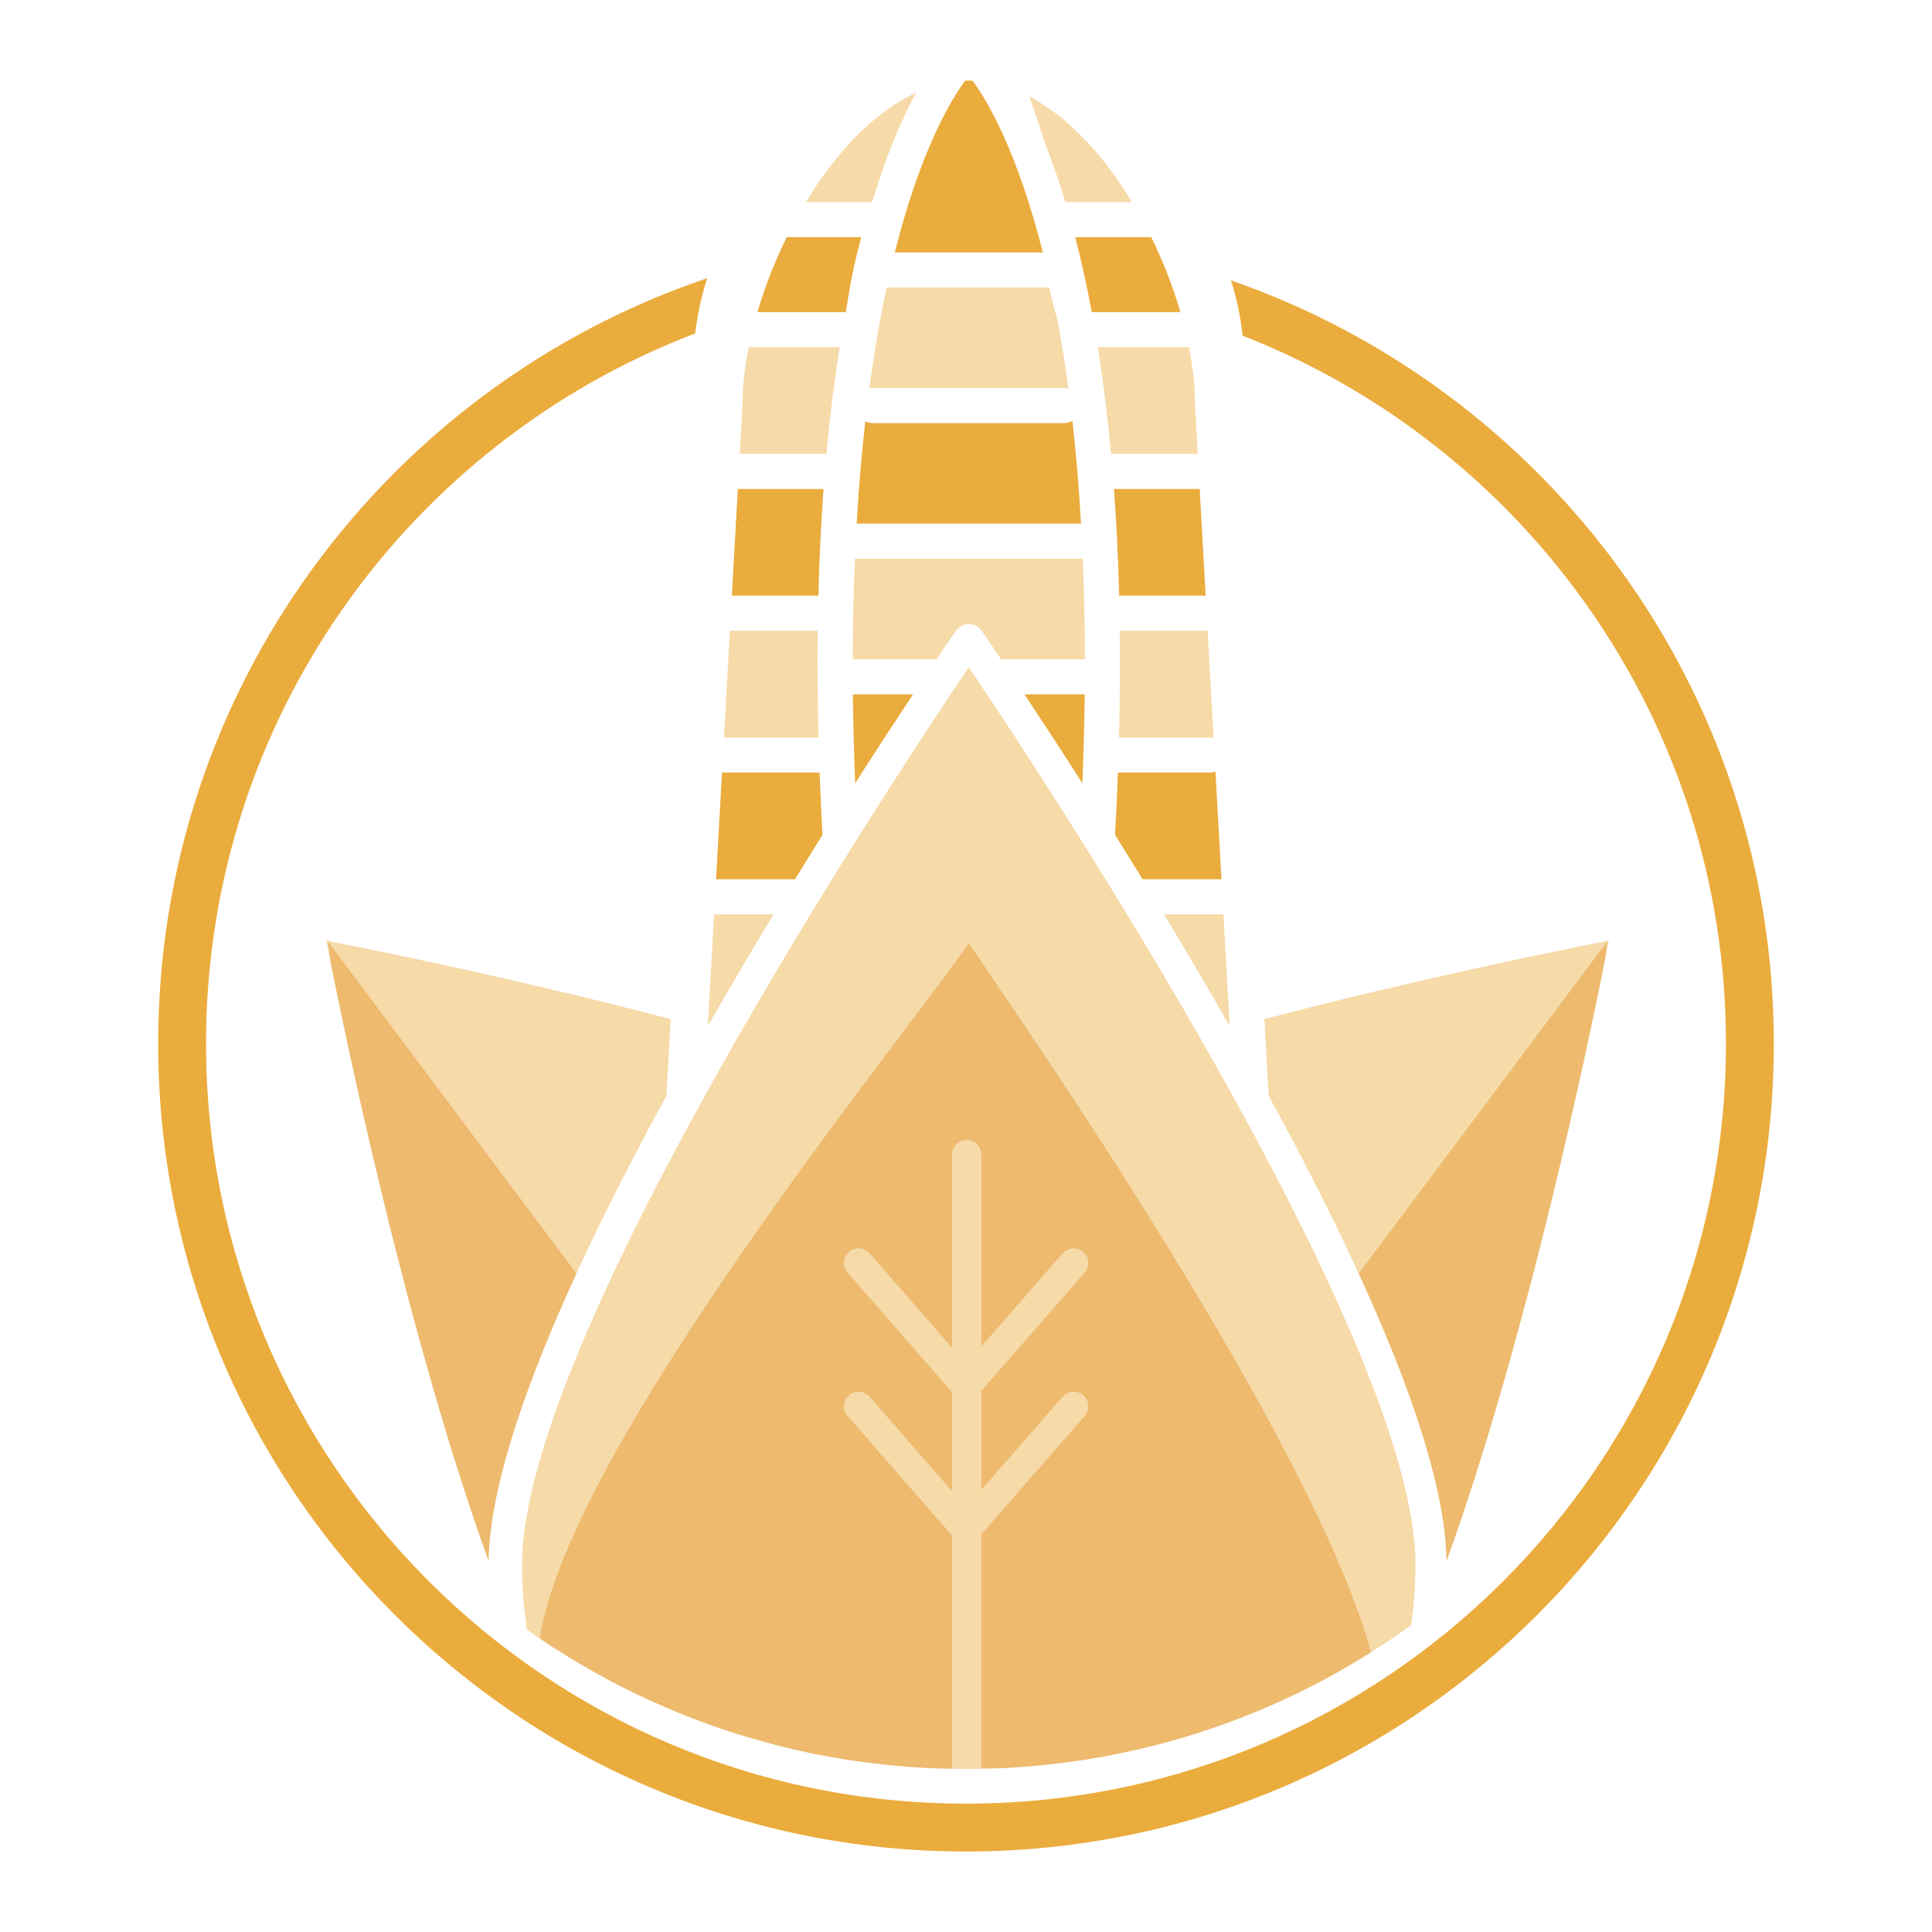 <?xml version="1.0" encoding="utf-8"?>
<!-- Designed by Vexels.com - 2020 All Rights Reserved - https://vexels.com/terms-and-conditions/  -->
<svg version="1.1" id="Capa_1" xmlns="http://www.w3.org/2000/svg" xmlns:xlink="http://www.w3.org/1999/xlink" x="0px" y="0px"
	 viewBox="0 0 1200 1200" enable-background="new 0 0 1200 1200" xml:space="preserve">
<g>
	<path fill="none" d="M203.432,584.389c-0.007-0.002-0.015-0.003-0.022-0.004c0.009,0.002,0.016,0.003,0.026,0.005L203.432,584.389z
		"/>
	<path fill="#F6DAA8" d="M898.457,969.316c0-0.061-0.002-0.118-0.002-0.178c0-0.022-0.002-0.048-0.002-0.069
		c-0.002-0.073-0.002-0.144-0.004-0.216c0-0.012,0-0.016,0-0.027c-0.002-0.08-0.004-0.168-0.005-0.25c0-0.016,0-0.026,0-0.043
		c-0.002-0.068-0.004-0.138-0.005-0.205c0-0.02,0-0.038,0-0.058c-0.002-0.076-0.004-0.152-0.005-0.228c0-0.007,0-0.011,0-0.02
		c-0.004-0.083-0.005-0.172-0.007-0.256c0-0.008,0-0.02,0-0.027c-0.002-0.077-0.004-0.15-0.007-0.225c0-0.016,0-0.029,0-0.046
		c-0.002-0.073-0.004-0.146-0.007-0.219c0-0.011,0-0.026,0-0.038c-0.004-0.086-0.005-0.168-0.007-0.256c0-0.003,0-0.011,0-0.013
		c-0.004-0.079-0.005-0.155-0.009-0.234c0-0.016,0-0.037-0.002-0.053c-0.002-0.077-0.004-0.15-0.007-0.227c0-0.008,0-0.015,0-0.024
		c-0.007-0.174-0.013-0.353-0.02-0.528c0-0.005,0-0.008,0-0.015c-0.004-0.088-0.007-0.174-0.009-0.261v-0.003
		c-0.007-0.181-0.015-0.361-0.024-0.542v-0.003c-0.726-16.866-4.239-36.156-9.967-57.21c-9.547-35.09-25.253-75.081-44.49-116.922
		l154.612-206.531c-36.014,7.063-120.517,24.387-213.143,48.612l2.658,47.634c21.589,39.518,42.068,79.683,59.423,118.12
		c0.514,1.141,1.042,2.288,1.552,3.425c2.49,5.559,4.899,11.072,7.247,16.548c0.609,1.42,1.205,2.832,1.804,4.246
		c2.217,5.233,4.381,10.433,6.452,15.573c0.186,0.461,0.384,0.929,0.568,1.387c2.186,5.449,4.253,10.817,6.262,16.143
		c0.505,1.34,1.007,2.676,1.499,4.007c1.958,5.281,3.846,10.512,5.608,15.652c0.247,0.716,0.468,1.415,0.711,2.128
		c1.577,4.657,3.062,9.243,4.469,13.769c0.347,1.119,0.706,2.245,1.042,3.354c1.495,4.927,2.884,9.773,4.157,14.524
		c0.258,0.966,0.49,1.91,0.738,2.868c1.111,4.272,2.128,8.468,3.042,12.58c0.168,0.752,0.356,1.522,0.517,2.268
		c0.974,4.536,1.802,8.95,2.521,13.273c0.164,0.985,0.311,1.956,0.461,2.93c0.654,4.245,1.216,8.414,1.601,12.429
		c0.013,0.143,0.037,0.292,0.049,0.435c0.43,4.603,0.682,9.052,0.737,13.33c-0.002-0.08-0.004-0.16-0.004-0.24
		C898.459,969.366,898.459,969.339,898.457,969.316z"/>
	<path fill="#F6DAA8" d="M907.917,942.536c-0.013,0.037-0.026,0.073-0.038,0.11C907.891,942.609,907.904,942.572,907.917,942.536z"
		/>
	<path fill="#F6DAA8" d="M903.221,956.216c-0.002,0.006-0.004,0.013-0.005,0.019C903.217,956.229,903.219,956.222,903.221,956.216z"
		/>
	<path fill="#F6DAA8" d="M999.272,584.236c-0.232,0.046-0.519,0.103-0.757,0.149l-1.777,12.636
		C997.693,592.257,998.543,587.963,999.272,584.236z"/>
	<path fill="#F6DAA8" d="M908.337,941.289c1.373-4.078,2.734-8.183,4.087-12.31c0.234-0.714,0.462-1.437,0.696-2.151
		c1.199-3.678,2.391-7.368,3.573-11.077c0.466-1.46,0.925-2.932,1.389-4.398c0.936-2.967,1.872-5.937,2.797-8.919
		c0.528-1.704,1.053-3.412,1.577-5.121c0.854-2.777,1.704-5.558,2.546-8.346c0.534-1.766,1.067-3.532,1.598-5.303
		c0.839-2.799,1.671-5.602,2.5-8.409c0.506-1.717,1.013-3.434,1.517-5.153c0.863-2.953,1.718-5.908,2.57-8.864
		c0.45-1.559,0.903-3.115,1.347-4.673c1.049-3.667,2.086-7.332,3.115-10.998c0.232-0.822,0.466-1.642,0.696-2.464
		c1.272-4.545,2.528-9.085,3.769-13.619c0.271-0.986,0.534-1.966,0.802-2.951c0.96-3.52,1.914-7.035,2.855-10.542
		c0.402-1.496,0.797-2.986,1.195-4.478c0.799-2.997,1.592-5.987,2.378-8.968c0.428-1.63,0.854-3.252,1.278-4.877
		c0.749-2.868,1.493-5.725,2.228-8.574c0.411-1.59,0.821-3.177,1.226-4.762c0.777-3.021,1.541-6.028,2.301-9.028
		c0.344-1.354,0.687-2.711,1.027-4.06c0.828-3.285,1.643-6.547,2.453-9.798c0.269-1.083,0.543-2.174,0.812-3.255
		c2.142-8.649,4.215-17.165,6.215-25.517c0.241-1.009,0.475-2,0.717-3.005c0.757-3.177,1.51-6.334,2.245-9.458
		c0.278-1.175,0.548-2.333,0.823-3.5c0.678-2.887,1.349-5.753,2.007-8.59c0.3-1.292,0.598-2.574,0.894-3.856
		c0.627-2.717,1.247-5.408,1.855-8.074c0.283-1.233,0.565-2.462,0.843-3.682c0.638-2.803,1.263-5.564,1.881-8.304
		c0.221-0.983,0.446-1.978,0.665-2.952c0.744-3.312,1.471-6.569,2.182-9.781c0.08-0.362,0.164-0.734,0.245-1.093
		c1.623-7.325,3.159-14.365,4.613-21.102c0.154-0.715,0.3-1.403,0.453-2.11c0.563-2.618,1.115-5.194,1.651-7.713
		c0.17-0.792,0.333-1.563,0.499-2.345c0.497-2.347,0.985-4.65,1.459-6.904c0.179-0.855,0.356-1.699,0.534-2.541
		c0.441-2.106,0.87-4.158,1.289-6.174c0.179-0.858,0.356-1.718,0.532-2.559c0.417-2.013,0.819-3.959,1.21-5.875
		c0.143-0.694,0.291-1.407,0.431-2.088c1.024-5.006,1.97-9.677,2.822-13.929v-0.005
		C983.933,660.926,951.288,813.728,908.337,941.289z"/>
	<path fill="#EDBA6E" d="M998.49,584.39l-0.002,0.001L843.876,790.922c19.236,41.841,34.943,81.832,44.49,116.922
		c5.728,21.054,9.242,40.343,9.967,57.21v0.003c0.009,0.181,0.016,0.361,0.024,0.542v0.003c0.002,0.088,0.005,0.174,0.009,0.261
		c0,0.006,0,0.009,0,0.015c0.007,0.175,0.013,0.355,0.02,0.528c0,0.009,0,0.016,0,0.024c0.004,0.077,0.005,0.15,0.007,0.227
		c0.002,0.016,0.002,0.037,0.002,0.053c0.004,0.079,0.005,0.155,0.009,0.234c0,0.002,0,0.01,0,0.013
		c0.002,0.088,0.004,0.17,0.007,0.256c0,0.012,0,0.027,0,0.038c0.004,0.073,0.005,0.146,0.007,0.219c0,0.016,0,0.029,0,0.046
		c0.004,0.075,0.005,0.148,0.007,0.225c0,0.007,0,0.019,0,0.027c0.002,0.084,0.004,0.173,0.007,0.256c0,0.009,0,0.013,0,0.02
		c0.002,0.076,0.004,0.152,0.005,0.228c0,0.019,0,0.037,0,0.058c0.002,0.067,0.004,0.137,0.005,0.205c0,0.016,0,0.026,0,0.043
		c0.002,0.081,0.004,0.169,0.005,0.25c0,0.011,0,0.016,0,0.027c0.002,0.071,0.002,0.143,0.004,0.216
		c0,0.022,0.002,0.047,0.002,0.069c0,0.06,0.002,0.117,0.002,0.178c0.002,0.023,0.002,0.049,0.002,0.071
		c0,0.08,0.002,0.16,0.004,0.24c0.046-0.13,0.095-0.265,0.143-0.395c0.022-0.064,0.048-0.134,0.071-0.199
		c0.024-0.069,0.049-0.138,0.075-0.207c0.02-0.057,0.044-0.124,0.066-0.182c0.024-0.069,0.053-0.149,0.077-0.218
		c0.027-0.073,0.047-0.129,0.073-0.202c0.026-0.069,0.049-0.136,0.075-0.206c0.024-0.065,0.04-0.115,0.064-0.18
		c0.026-0.069,0.053-0.149,0.079-0.218c0.024-0.065,0.046-0.127,0.069-0.192c0.024-0.069,0.055-0.155,0.08-0.225
		c0.02-0.057,0.042-0.115,0.062-0.172c0.024-0.069,0.051-0.144,0.075-0.214c0.024-0.064,0.055-0.15,0.077-0.215
		c0.026-0.069,0.047-0.129,0.073-0.198c0.02-0.058,0.044-0.126,0.064-0.183c0.026-0.069,0.049-0.14,0.075-0.209
		c0.026-0.073,0.053-0.148,0.08-0.221c0.018-0.052,0.038-0.112,0.059-0.164c0.027-0.082,0.055-0.155,0.084-0.236
		c0.018-0.053,0.037-0.108,0.057-0.159c0.027-0.082,0.06-0.169,0.09-0.25c0.018-0.052,0.037-0.105,0.055-0.157
		c0.029-0.081,0.055-0.151,0.084-0.232c0.02-0.061,0.04-0.117,0.062-0.177c0.029-0.082,0.055-0.155,0.084-0.237
		c0.013-0.035,0.018-0.052,0.031-0.087c0.113-0.318,0.221-0.623,0.334-0.941c0.018-0.052,0.044-0.123,0.062-0.175
		c0.02-0.057,0.037-0.102,0.057-0.159c0.027-0.079,0.055-0.156,0.082-0.235c0.027-0.073,0.053-0.147,0.079-0.221
		c0.022-0.061,0.044-0.12,0.064-0.182c0.029-0.081,0.062-0.171,0.091-0.252c0.018-0.053,0.029-0.084,0.047-0.137
		c0.031-0.09,0.057-0.162,0.09-0.251c0.02-0.061,0.038-0.109,0.06-0.17c0.026-0.074,0.057-0.164,0.082-0.237
		c0.016-0.044,0.037-0.103,0.053-0.146c0.033-0.099,0.064-0.184,0.099-0.281c0.013-0.035,0.026-0.073,0.038-0.108
		c0.037-0.107,0.069-0.199,0.108-0.305c0.009-0.027,0.018-0.054,0.027-0.08c0.035-0.098,0.073-0.208,0.108-0.307
		c0.018-0.052,0.031-0.089,0.049-0.141c0.029-0.082,0.053-0.152,0.082-0.233c0.022-0.061,0.044-0.124,0.066-0.186
		c0.029-0.082,0.055-0.154,0.082-0.236c0.016-0.044,0.031-0.085,0.046-0.129c0.254-0.722,0.506-1.443,0.759-2.167
		c0.016-0.044,0.029-0.08,0.044-0.124c0.024-0.066,0.046-0.13,0.068-0.196c0.029-0.079,0.053-0.151,0.08-0.23
		c0.004-0.009,0.007-0.018,0.011-0.027c0.002-0.006,0.004-0.013,0.005-0.019c0.013-0.035,0.026-0.07,0.037-0.103
		c0.031-0.089,0.057-0.161,0.086-0.249c0.027-0.075,0.048-0.135,0.073-0.21c0.022-0.061,0.048-0.133,0.069-0.196
		c0.022-0.066,0.046-0.133,0.069-0.199c0.022-0.062,0.051-0.146,0.073-0.208c0.026-0.075,0.049-0.146,0.075-0.221
		c0.022-0.061,0.046-0.131,0.068-0.192c0.022-0.066,0.046-0.133,0.069-0.199c0.022-0.061,0.048-0.135,0.068-0.197
		c0.029-0.082,0.058-0.168,0.088-0.25c0.015-0.044,0.031-0.091,0.047-0.135c0.026-0.075,0.059-0.17,0.084-0.245
		c0.024-0.069,0.053-0.154,0.079-0.225c0.018-0.058,0.036-0.111,0.058-0.168c0.038-0.115,0.077-0.225,0.117-0.34
		c0.005-0.016,0.011-0.032,0.016-0.048c0.037-0.106,0.069-0.202,0.106-0.308c0.018-0.049,0.031-0.09,0.049-0.139
		c0.027-0.08,0.055-0.161,0.082-0.241c0.016-0.049,0.042-0.118,0.058-0.167c0.018-0.053,0.038-0.111,0.057-0.164
		c0.057-0.165,0.115-0.336,0.172-0.502c0.018-0.053,0.037-0.103,0.055-0.156c0.031-0.091,0.06-0.175,0.091-0.267
		c0.013-0.036,0.031-0.09,0.044-0.125c0.027-0.083,0.053-0.156,0.082-0.239c0.02-0.062,0.044-0.127,0.064-0.189
		c0.026-0.075,0.051-0.143,0.077-0.218c0.018-0.053,0.044-0.129,0.062-0.182c0.022-0.066,0.044-0.132,0.068-0.198
		c0.031-0.089,0.057-0.167,0.088-0.256c0.015-0.041,0.027-0.081,0.042-0.122c0.031-0.089,0.062-0.179,0.091-0.268
		c0.018-0.05,0.042-0.122,0.06-0.172c0.027-0.08,0.06-0.18,0.088-0.26c0.016-0.049,0.035-0.101,0.053-0.151
		c0.026-0.079,0.057-0.169,0.084-0.25c0.02-0.058,0.04-0.119,0.06-0.176c0.027-0.08,0.058-0.171,0.086-0.251
		c0.02-0.059,0.037-0.107,0.057-0.164c0.024-0.071,0.049-0.143,0.073-0.214c0.026-0.075,0.046-0.135,0.071-0.21
		c0.027-0.08,0.055-0.161,0.082-0.24c0.02-0.058,0.035-0.103,0.055-0.162c0.027-0.08,0.062-0.179,0.09-0.26
		c0.016-0.049,0.035-0.105,0.051-0.155c0.047-0.133,0.088-0.254,0.133-0.388l0.004-0.013c0.146-0.428,0.287-0.842,0.433-1.27
		c0.013-0.042,0.024-0.072,0.037-0.113c0.035-0.099,0.069-0.201,0.102-0.3c0.011-0.033,0.027-0.079,0.038-0.113
		c0.037-0.107,0.073-0.212,0.108-0.32c0.009-0.025,0.018-0.053,0.027-0.077c0.09-0.269,0.177-0.525,0.269-0.793
		c0.002-0.007,0.005-0.018,0.007-0.027c0.042-0.119,0.082-0.241,0.122-0.362c0.013-0.037,0.026-0.073,0.038-0.11
		c0.135-0.4,0.271-0.802,0.404-1.201c0.005-0.016,0.011-0.029,0.016-0.046c42.951-127.561,75.596-280.363,88.398-344.254
		l0.004-0.015l1.777-12.636v-0.001L998.49,584.39z"/>
	<path fill="#EAAC3D" d="M567.092,431.275h-37.359c0.188,17.609,0.658,36.02,1.42,55.202
		C544.858,465.043,557.121,446.308,567.092,431.275z"/>
	<path fill="#EAAC3D" d="M601.497,262.82H542.28c-1.737,0-3.357-0.446-4.815-1.17c-1.02,9.019-1.973,18.369-2.826,28.159
		c-0.983,11.284-1.841,23.116-2.561,35.454h69.484h69.892c-1.331-22.995-3.157-44.287-5.381-63.907
		c-1.588,0.906-3.4,1.465-5.359,1.465H601.497z"/>
	<path fill="#EAAC3D" d="M601.713,50c-0.766,0-1.523,0.09-2.288,0.115c-2.488,3.334-6.715,9.534-11.892,19.265
		c-8.242,15.488-18.888,39.912-28.751,75.916c-1.003,3.662-2.008,7.517-3.01,11.51h45.725h46.19l-0.077-0.388
		c-0.849-3.36-1.702-6.662-2.565-9.841c-16.239-59.865-34.533-87.872-41.006-96.459C603.263,50.091,602.493,50,601.713,50z"/>
	<path fill="#EAAC3D" d="M673.732,431.275h-37.398c9.975,15.038,22.24,33.78,35.952,55.221
		C673.055,467.327,673.533,448.916,673.732,431.275z"/>
	<path fill="#EAAC3D" d="M448.451,479.747l-3.705,66.39h27.708h21.291c5.82-9.472,11.535-18.682,17.101-27.57
		c-0.725-13.241-1.311-26.14-1.769-38.714h-27.032h-32.541C449.143,479.853,448.802,479.781,448.451,479.747z"/>
	<path fill="#EAAC3D" d="M525.281,193.933c0.229-1.226,0.463-2.415,0.695-3.625c0.248-1.613,0.463-3.231,0.723-4.841
		c2.121-13.137,4.874-25.888,8.242-38.202h-20.688h-25.589c-7.469,15.179-13.643,30.998-18.226,46.596h21.581h32.541
		L525.281,193.933z"/>
	<path fill="#EAAC3D" d="M486.146,303.715h-27.875l-3.698,66.283h27.471h26.254c0.598-23.59,1.7-45.661,3.216-66.283H486.146z"/>
	<path fill="#EAAC3D" d="M715.023,147.265h-28.39h-18.808c3.625,13.98,7.107,29.457,10.307,46.596h30.734h24.307l-0.136-0.494
		C728.516,177.943,722.431,162.317,715.023,147.265z"/>
	<path fill="#EAAC3D" d="M714.738,303.715h-22.826c1.515,20.622,2.617,42.693,3.216,66.283h23.713h30.011l-3.699-66.283H714.738z"/>
	<path fill="#EAAC3D" d="M718.84,479.853h-24.49c-0.461,12.574-1.046,25.471-1.769,38.712c5.566,8.89,11.281,18.1,17.101,27.572
		h18.748h30.249l-3.733-66.929c-1.122,0.389-2.31,0.645-3.565,0.645H718.84z"/>
	<path fill="#F6DAA8" d="M484.353,1084.492c-2.043-0.515-4.072-1.061-6.103-1.6C480.282,1083.432,482.31,1083.978,484.353,1084.492z
		"/>
	<path fill="#F6DAA8" d="M505.062,1089.255c-0.271-0.056-0.542-0.115-0.814-0.171C504.52,1089.139,504.79,1089.199,505.062,1089.255
		z"/>
	<path fill="#F6DAA8" d="M463.141,1078.6c-1.823-0.55-3.657-1.077-5.47-1.649C459.485,1077.523,461.317,1078.05,463.141,1078.6z"/>
	<path fill="#F6DAA8" d="M531.695,1093.82c-2.063-0.299-4.128-0.589-6.182-0.914C527.567,1093.232,529.632,1093.522,531.695,1093.82
		z"/>
	<path fill="#F6DAA8" d="M438.295,1070.397c-1.273-0.464-2.522-0.974-3.791-1.448
		C435.773,1069.422,437.021,1069.932,438.295,1070.397z"/>
	<path fill="#F6DAA8" d="M553.515,1096.498c-1.895-0.185-3.776-0.417-5.666-0.625
		C549.739,1096.081,551.619,1096.314,553.515,1096.498z"/>
	<path fill="#F6DAA8" d="M578.6,1098.258c-1.239-0.056-2.49-0.07-3.725-0.135C576.111,1098.188,577.361,1098.203,578.6,1098.258z"/>
	<path fill="#F6DAA8" d="M336.895,1018.833c-0.47-0.315-0.953-0.611-1.421-0.928
		C335.942,1018.223,336.425,1018.518,336.895,1018.833z"/>
	<path fill="#F6DAA8" d="M324.272,971.478c0,13.784,1.026,27.331,2.977,40.58c2.647,1.874,5.239,3.816,7.926,5.635
		c18.07-119.988,231.01-379.392,266.539-432.018c33.289,49.303,213.237,307.279,249.95,440.494
		c8.468-5.337,16.75-10.932,24.844-16.781c1.704-12.403,2.648-25.045,2.648-37.909c0-139.104-231.216-488.565-277.442-557.032
		C555.487,482.915,324.272,832.394,324.272,971.478z"/>
	<path fill="#F6DAA8" d="M418.883,1062.789c-1.965-0.817-3.923-1.648-5.875-2.49
		C414.961,1061.141,416.918,1061.972,418.883,1062.789z"/>
	<path fill="#F6DAA8" d="M357.87,1032.081c-1.742-1.04-3.484-2.078-5.209-3.141C354.387,1030.003,356.128,1031.041,357.87,1032.081z
		"/>
	<path fill="#F6DAA8" d="M376.048,1042.447c-1.53-0.824-3.032-1.69-4.552-2.53C373.016,1040.758,374.518,1041.623,376.048,1042.447z
		"/>
	<path fill="#F6DAA8" d="M398.139,1053.577c-1.347-0.638-2.713-1.241-4.052-1.89
		C395.427,1052.336,396.792,1052.939,398.139,1053.577z"/>
	<path fill="#F6DAA8" d="M847.364,1028.925c-1.515,0.932-3.038,1.857-4.566,2.775
		C844.326,1030.782,845.847,1029.858,847.364,1028.925z"/>
	<path fill="#F6DAA8" d="M764.356,1069.398c-1.557,0.577-3.126,1.127-4.69,1.688
		C761.231,1070.525,762.799,1069.975,764.356,1069.398z"/>
	<path fill="#F6DAA8" d="M786.075,1060.715c-0.917,0.393-1.819,0.812-2.738,1.199
		C784.256,1061.526,785.157,1061.108,786.075,1060.715z"/>
	<path fill="#F6DAA8" d="M807,1051.13c-1.552,0.758-3.116,1.498-4.677,2.238C803.885,1052.628,805.446,1051.888,807,1051.13z"/>
	<path fill="#F6DAA8" d="M826.305,1041.181c-0.406,0.222-0.802,0.46-1.208,0.681C825.503,1041.641,825.9,1041.403,826.305,1041.181z
		"/>
	<path fill="#F6DAA8" d="M743.258,1076.638c-1.275,0.405-2.536,0.835-3.816,1.229
		C740.722,1077.472,741.984,1077.043,743.258,1076.638z"/>
	<path fill="#F6DAA8" d="M673.117,1093.151c-1.321,0.205-2.655,0.369-3.98,0.563
		C670.462,1093.521,671.795,1093.356,673.117,1093.151z"/>
	<path fill="#F6DAA8" d="M651.502,1095.955c-1.763,0.192-3.524,0.393-5.293,0.565
		C647.978,1096.348,649.738,1096.147,651.502,1095.955z"/>
	<path fill="#F6DAA8" d="M625.031,1098.13c-1.011,0.053-2.032,0.066-3.044,0.112C622.999,1098.196,624.02,1098.183,625.031,1098.13z
		"/>
	<path fill="#F6DAA8" d="M698.322,1088.49c-1.563,0.331-3.118,0.682-4.687,0.996C695.203,1089.172,696.758,1088.821,698.322,1088.49
		z"/>
	<path fill="#F6DAA8" d="M719.649,1083.489c-1.493,0.389-3,0.743-4.499,1.118C716.65,1084.232,718.155,1083.879,719.649,1083.489z"
		/>
	<path fill="#F6DAA8" d="M609.489,952.94l30.799-35.263l33.4-38.239c1.637-1.873,2.362-4.233,2.204-6.533
		c-0.155-2.3-1.19-4.539-3.062-6.177c-1.707-1.492-3.817-2.224-5.92-2.224l-0.612,0.022c-2.299,0.154-4.542,1.186-6.176,3.063
		l-33.402,38.237l-17.231,19.73v-61.681l30.799-35.264l33.4-38.238c1.637-1.874,2.362-4.233,2.204-6.533
		c-0.155-2.301-1.19-4.543-3.062-6.177c-1.709-1.492-3.818-2.224-5.921-2.224l-0.611,0.021c-2.299,0.155-4.542,1.188-6.176,3.062
		l-33.402,38.239l-17.231,19.73V717.11c0-2.488-1.009-4.74-2.639-6.372c-1.63-1.628-3.882-2.636-6.37-2.636
		c-2.487,0-4.74,1.008-6.368,2.636c-1.63,1.632-2.639,3.884-2.639,6.372v120.237l-17.982-20.588l-33.401-38.239
		c-1.635-1.874-3.875-2.906-6.175-3.062l-0.612-0.021c-2.102,0-4.213,0.733-5.92,2.224c-1.873,1.634-2.907,3.876-3.062,6.177
		c-0.155,2.299,0.566,4.659,2.203,6.533l33.4,38.238l31.55,36.122v61.682l-17.982-20.589l-33.401-38.237
		c-1.635-1.874-3.875-2.907-6.175-3.062l-0.614-0.019c-2.102,0-4.211,0.731-5.919,2.221c-1.873,1.638-2.907,3.877-3.062,6.177
		c-0.155,2.299,0.566,4.66,2.203,6.533l33.4,38.239l31.55,36.123v30.051v114.733c2.848,0.05,5.668,0.216,8.529,0.216
		c3.182,0,6.321-0.177,9.488-0.24V983.85V952.94z"/>
	<path fill="#EDBA6E" d="M335.174,1017.693c0.101,0.069,0.197,0.144,0.3,0.213c0.468,0.317,0.951,0.612,1.421,0.928
		c5.179,3.477,10.444,6.832,15.766,10.107c1.725,1.063,3.467,2.101,5.209,3.141c4.493,2.686,9.037,5.296,13.626,7.836
		c1.52,0.84,3.022,1.705,4.552,2.53c5.939,3.202,11.95,6.288,18.039,9.24c1.34,0.649,2.705,1.252,4.052,1.89
		c4.911,2.323,9.867,4.566,14.869,6.723c1.952,0.842,3.91,1.672,5.875,2.49c5.162,2.142,10.369,4.195,15.621,6.159
		c1.269,0.474,2.518,0.984,3.791,1.448c6.392,2.327,12.858,4.499,19.376,6.555c1.813,0.572,3.647,1.099,5.47,1.649
		c5.002,1.512,10.038,2.943,15.109,4.292c2.032,0.539,4.061,1.086,6.103,1.6c6.582,1.655,13.204,3.215,19.894,4.592
		c0.272,0.056,0.543,0.115,0.814,0.171c6.76,1.378,13.589,2.565,20.452,3.652c2.054,0.325,4.119,0.615,6.182,0.914
		c5.356,0.775,10.741,1.459,16.154,2.053c1.89,0.208,3.771,0.441,5.666,0.625c7.077,0.691,14.194,1.25,21.36,1.625
		c1.236,0.065,2.486,0.079,3.725,0.135c4.27,0.19,8.573,0.249,12.872,0.325V983.85V953.8l-31.55-36.123l-33.4-38.239
		c-1.637-1.873-2.358-4.233-2.203-6.533c0.154-2.3,1.189-4.539,3.062-6.177c1.707-1.49,3.817-2.221,5.919-2.221l0.614,0.019
		c2.3,0.154,4.54,1.188,6.175,3.062l33.401,38.237l17.982,20.589v-61.682l-31.55-36.122l-33.4-38.238
		c-1.637-1.874-2.358-4.233-2.203-6.533c0.154-2.301,1.189-4.543,3.062-6.177c1.707-1.492,3.818-2.224,5.92-2.224l0.612,0.021
		c2.3,0.155,4.54,1.188,6.175,3.062l33.401,38.239l17.982,20.588V717.11c0-2.488,1.009-4.74,2.639-6.372
		c1.629-1.628,3.881-2.636,6.368-2.636c2.488,0,4.74,1.008,6.37,2.636c1.63,1.632,2.639,3.884,2.639,6.372v119.379l17.231-19.73
		l33.402-38.239c1.634-1.874,3.877-2.906,6.176-3.062l0.611-0.021c2.103,0,4.212,0.733,5.921,2.224
		c1.872,1.634,2.906,3.876,3.062,6.177c0.157,2.299-0.568,4.659-2.204,6.533l-33.4,38.238l-30.799,35.264v61.681l17.231-19.73
		l33.402-38.237c1.634-1.876,3.877-2.909,6.176-3.063l0.612-0.022c2.104,0,4.213,0.733,5.92,2.224
		c1.872,1.638,2.906,3.877,3.062,6.177c0.157,2.299-0.568,4.66-2.204,6.533l-33.4,38.239l-30.799,35.263v30.911v114.709
		c4.172-0.082,8.353-0.126,12.498-0.316c1.013-0.047,2.033-0.059,3.044-0.112c7.105-0.371,14.158-0.929,21.177-1.61
		c1.769-0.172,3.53-0.373,5.293-0.565c5.911-0.64,11.791-1.384,17.635-2.241c1.325-0.194,2.66-0.358,3.98-0.563
		c6.891-1.071,13.73-2.3,20.518-3.665c1.568-0.314,3.124-0.665,4.687-0.996c5.646-1.195,11.258-2.49,16.828-3.884
		c1.499-0.375,3.006-0.728,4.499-1.118c6.655-1.735,13.256-3.605,19.794-5.621c1.279-0.394,2.541-0.824,3.816-1.229
		c5.515-1.752,10.983-3.605,16.408-5.552c1.564-0.561,3.133-1.111,4.69-1.688c6.388-2.37,12.725-4.849,18.98-7.484
		c0.919-0.388,1.821-0.806,2.738-1.199c5.471-2.345,10.885-4.802,16.248-7.346c1.562-0.74,3.126-1.481,4.677-2.238
		c6.099-2.977,12.148-6.04,18.097-9.268c0.406-0.221,0.802-0.459,1.208-0.681c5.573-3.044,11.06-6.223,16.493-9.482
		c1.528-0.918,3.051-1.842,4.566-2.775c1.451-0.894,2.859-1.848,4.299-2.756c-36.713-133.215-216.661-391.191-249.95-440.494
		C566.184,638.301,353.244,897.705,335.174,1017.693z"/>
	<path fill="#F6DAA8" d="M672.548,347.047h-70.987h-70.572c-0.828,19.558-1.303,40.35-1.346,62.444h52.018
		c6.576-9.751,10.838-15.944,12.09-17.756c1.806-2.617,4.783-4.178,7.962-4.178c3.179,0,6.156,1.561,7.964,4.178
		c1.25,1.811,5.513,8.005,12.089,17.756h52.069C673.809,387.472,673.365,366.652,672.548,347.047z"/>
	<path fill="#F6DAA8" d="M651.725,178.592h-50.227h-50.781c-3.875,18.094-7.562,38.919-10.744,62.697
		c0.744-0.159,1.515-0.255,2.308-0.255h59.217h59.217c1.011,0,1.969,0.181,2.896,0.439c-2.036-15.208-4.307-29.319-6.738-42.432
		C654.958,192.268,653.198,185.443,651.725,178.592z"/>
	<path fill="#F6DAA8" d="M482.044,391.784h-28.686l-3.7,66.284h32.386h26.365c-0.596-23.26-0.744-45.34-0.499-66.284H482.044z"/>
	<path fill="#F6DAA8" d="M521.535,215.645h-29.516h-26.973c-2.527,12.633-3.887,24.82-3.887,36.031l-0.005,0.303l-0.015,0.303
		l-1.652,29.648h26.659h27.177C515.546,257.741,518.342,235.695,521.535,215.645z"/>
	<path fill="#F6DAA8" d="M500.584,125.479h13.669h27.45c9.436-31.169,19.281-53.131,27.3-67.89
		C542.672,69.669,519.001,95.103,500.584,125.479z"/>
	<path fill="#F6DAA8" d="M472.456,567.923h-28.924l-2.701,48.385l-1.169,20.954c13.648-23.901,27.407-47.195,40.802-69.339H472.456z
		"/>
	<path fill="#F6DAA8" d="M718.839,391.784h-23.322c0.244,20.943,0.094,43.024-0.5,66.284h23.822h32.541
		c0.828,0,1.625,0.111,2.4,0.286l-3.714-66.57H718.839z"/>
	<path fill="#F6DAA8" d="M759.894,567.923H728.43h-5.468c13.396,22.144,27.154,45.438,40.802,69.337l-1.169-20.953L759.894,567.923z
		"/>
	<path fill="#F6DAA8" d="M742.271,251.979l-0.003-0.303c0-11.298-1.308-23.462-3.773-36.031h-29.631H681.89
		c3.194,20.05,5.989,42.097,8.213,66.285h24.635h29.2l-1.654-29.648L742.271,251.979z"/>
	<path fill="#F6DAA8" d="M639.257,59.89c3.615,9.668,6.865,19.426,9.812,29.222c4.167,10.405,8.452,22.482,12.654,36.367h24.91
		h16.461c-8.617-14.223-17.948-26.715-27.767-37.214C663.83,75.973,651.678,66.39,639.257,59.89z"/>
	<path fill="#F6DAA8" d="M242.4,762.782c-0.397-1.592-0.799-3.193-1.192-4.776C241.601,759.589,242.003,761.19,242.4,762.782z"/>
	<path fill="#F6DAA8" d="M214.443,641.69c-0.296-1.385-0.596-2.787-0.885-4.142C213.847,638.904,214.147,640.302,214.443,641.69z"/>
	<path fill="#F6DAA8" d="M259.68,829.018c0.004,0.016,0.008,0.032,0.013,0.048l0,0C259.689,829.05,259.684,829.034,259.68,829.018z"
		/>
	<path fill="#F6DAA8" d="M249.379,790.273c-0.501-1.939-1.003-3.88-1.499-5.811C248.375,786.394,248.878,788.334,249.379,790.273z"
		/>
	<path fill="#F6DAA8" d="M280.47,900.596c0.011,0.037,0.022,0.073,0.034,0.11c-0.006-0.018-0.012-0.038-0.017-0.057
		C280.481,900.634,280.476,900.613,280.47,900.596z"/>
	<path fill="#F6DAA8" d="M229.125,707.598c-0.392-1.688-0.772-3.345-1.158-5.014C228.353,704.254,228.733,705.909,229.125,707.598z"
		/>
	<path fill="#F6DAA8" d="M276.135,886.388c-5.73-19.03-11.22-38.249-16.441-57.321c5.233,19.118,10.738,38.385,16.483,57.46
		c-0.012-0.038-0.024-0.077-0.035-0.116C276.138,886.403,276.136,886.397,276.135,886.388z"/>
	<path fill="#F6DAA8" d="M210.329,622.179c-0.17-0.815-0.349-1.67-0.515-2.469C209.98,620.51,210.159,621.364,210.329,622.179z"/>
	<path fill="#F6DAA8" d="M223.773,684.192c-0.386-1.708-0.764-3.394-1.141-5.078C223.009,680.798,223.387,682.483,223.773,684.192z"
		/>
	<path fill="#F6DAA8" d="M221.243,672.894c-0.366-1.647-0.727-3.279-1.084-4.898C220.516,669.617,220.877,671.246,221.243,672.894z"
		/>
	<path fill="#F6DAA8" d="M245.899,776.69c-0.47-1.849-0.943-3.703-1.407-5.542C244.955,772.988,245.429,774.841,245.899,776.69z"/>
	<path fill="#F6DAA8" d="M226.392,695.735c-0.409-1.793-0.81-3.559-1.212-5.328C225.582,692.178,225.982,693.94,226.392,695.735z"/>
	<path fill="#F6DAA8" d="M289.447,928.816c-0.012-0.036-0.023-0.071-0.035-0.106C289.423,928.745,289.436,928.78,289.447,928.816z"
		/>
	<path fill="#F6DAA8" d="M234.946,732.296c-0.219-0.916-0.428-1.808-0.645-2.718C234.518,730.488,234.728,731.38,234.946,732.296z"
		/>
	<path fill="#F6DAA8" d="M294.055,942.671c-0.017-0.052-0.035-0.104-0.053-0.155C294.02,942.567,294.038,942.619,294.055,942.671z"
		/>
	<path fill="#F6DAA8" d="M255.832,814.81c-0.006-0.025-0.014-0.049-0.019-0.074C255.819,814.76,255.826,814.786,255.832,814.81z"/>
	<path fill="#F6DAA8" d="M252.082,800.67c-0.013-0.047-0.026-0.096-0.038-0.144C252.057,800.574,252.069,800.622,252.082,800.67z"/>
	<path fill="#F6DAA8" d="M218.872,662.15c-0.356-1.627-0.712-3.248-1.06-4.844C218.161,658.905,218.515,660.522,218.872,662.15z"/>
	<path fill="#F6DAA8" d="M238.915,748.672c-0.299-1.222-0.606-2.458-0.902-3.674C238.309,746.215,238.616,747.45,238.915,748.672z"
		/>
	<path fill="#F6DAA8" d="M216.622,651.82c-0.338-1.56-0.677-3.124-1.005-4.652C215.946,648.698,216.284,650.258,216.622,651.82z"/>
	<path fill="#F6DAA8" d="M205.189,597.031l-1.778-12.646c-0.237-0.046-0.525-0.103-0.758-0.149
		C203.383,587.966,204.233,592.263,205.189,597.031z"/>
	<path fill="#F6DAA8" d="M284.919,914.787c-0.004-0.013-0.007-0.027-0.012-0.04C284.912,914.76,284.916,914.774,284.919,914.787z"/>
	<path fill="#F6DAA8" d="M212.36,631.878c-0.246-1.168-0.5-2.365-0.739-3.506C211.86,629.514,212.115,630.71,212.36,631.878z"/>
	<path fill="#F6DAA8" d="M231.972,719.772c-0.36-1.53-0.709-3.029-1.065-4.545C231.263,716.744,231.612,718.241,231.972,719.772z"/>
	<polygon fill="#F6DAA8" points="203.436,584.39 203.432,584.389 203.436,584.39 	"/>
	<path fill="#F6DAA8" d="M203.41,584.384L203.41,584.384c0.007,0.002,0.015,0.003,0.022,0.005L203.41,584.384z"/>
	<path fill="#F6DAA8" d="M303.629,964.23c0,0.004,0,0.005,0,0.007c-0.009,0.183-0.016,0.358-0.025,0.539
		c-0.001,0.005-0.001,0.01-0.001,0.016c-0.004,0.082-0.007,0.163-0.011,0.244c0,0.009,0,0.022-0.002,0.031
		c-0.007,0.177-0.015,0.347-0.021,0.524c0,0.008-0.001,0.017-0.001,0.026c-0.004,0.078-0.005,0.156-0.009,0.233
		c0,0.011-0.001,0.026-0.002,0.037c-0.005,0.172-0.013,0.349-0.018,0.52c0,0.006,0,0.013,0,0.018
		c-0.004,0.08-0.005,0.155-0.009,0.237c0,0.012,0,0.028-0.001,0.04c-0.003,0.077-0.005,0.157-0.007,0.234
		c-0.001,0.008-0.001,0.014-0.001,0.021c-0.002,0.086-0.005,0.172-0.007,0.256c0,0.012,0,0.026-0.001,0.037
		c-0.003,0.068-0.005,0.139-0.006,0.207c0,0.022-0.001,0.048-0.002,0.071c-0.002,0.068-0.004,0.135-0.005,0.203
		c0,0.011,0,0.028,0,0.039c-0.003,0.085-0.005,0.171-0.007,0.255c0,0.004,0,0.011,0,0.014c-0.002,0.076-0.004,0.154-0.005,0.23
		c0,0.019,0,0.04-0.001,0.059c-0.001,0.068-0.003,0.128-0.005,0.196c0,0.019,0,0.037-0.001,0.056
		c-0.003,0.164-0.006,0.323-0.009,0.488c-0.001,0.022-0.001,0.047-0.001,0.069c-0.001,0.058-0.002,0.119-0.003,0.178
		c-0.001,0.023-0.001,0.05-0.001,0.072c-0.002,0.08-0.002,0.159-0.004,0.24c0.052-4.06,0.308-8.297,0.698-12.651
		c0.031-0.341,0.042-0.664,0.075-1.006c0.388-4.088,0.961-8.332,1.629-12.657c0.154-0.997,0.313-1.998,0.483-3.007
		c0.724-4.337,1.546-8.757,2.528-13.309c0.119-0.551,0.263-1.122,0.386-1.675c0.93-4.209,1.98-8.517,3.116-12.894
		c0.272-1.049,0.535-2.09,0.819-3.149c1.269-4.73,2.645-9.545,4.135-14.449c0.32-1.057,0.665-2.131,0.996-3.195
		c1.38-4.44,2.839-8.942,4.384-13.508c0.293-0.866,0.568-1.719,0.867-2.59c1.754-5.105,3.624-10.297,5.568-15.541
		c0.492-1.326,0.994-2.66,1.498-3.995c1.98-5.25,4.02-10.543,6.174-15.911c0.157-0.395,0.321-0.791,0.48-1.186
		c2.119-5.264,4.338-10.593,6.61-15.955c0.603-1.423,1.205-2.844,1.817-4.273c2.341-5.458,4.743-10.954,7.225-16.495
		c0.511-1.142,1.043-2.295,1.56-3.441c17.353-38.43,37.829-78.589,59.413-118.102l2.657-47.634
		c-92.624-24.225-177.127-41.55-213.142-48.612l154.611,206.53C327.459,857.463,305.793,919.32,303.629,964.23z"/>
	<path fill="#F6DAA8" d="M205.19,597.037l0.001,0.004c0.063,0.318,0.14,0.694,0.205,1.016c0.472,2.354,0.971,4.824,1.495,7.405
		c0.206,1.011,0.417,2.042,0.629,3.085c0.481,2.354,0.982,4.796,1.502,7.316c0.134,0.651,0.251,1.227,0.387,1.889
		C207.826,610.098,206.417,603.16,205.19,597.037z"/>
	<path fill="#EDBA6E" d="M205.19,597.037c1.227,6.122,2.636,13.061,4.219,20.715c0.002,0.011,0.005,0.022,0.006,0.031
		c0.073,0.352,0.146,0.711,0.22,1.066l0.001,0.004c0.031,0.154,0.062,0.296,0.093,0.451c0.009,0.042,0.02,0.094,0.028,0.136
		c0.005,0.022,0.008,0.04,0.013,0.062c0.014,0.068,0.029,0.141,0.043,0.208c0.166,0.8,0.345,1.654,0.515,2.469
		c0.422,2.031,0.847,4.071,1.292,6.193c0.239,1.141,0.494,2.338,0.739,3.506c0.394,1.87,0.788,3.736,1.198,5.67
		c0.289,1.354,0.589,2.756,0.885,4.142c0.387,1.81,0.773,3.618,1.173,5.478c0.328,1.528,0.667,3.092,1.005,4.652
		c0.391,1.813,0.786,3.632,1.19,5.487c0.348,1.596,0.704,3.217,1.06,4.844c0.423,1.93,0.851,3.875,1.287,5.846
		c0.357,1.619,0.718,3.251,1.084,4.898c0.457,2.052,0.92,4.126,1.389,6.22c0.377,1.683,0.755,3.37,1.141,5.078
		c0.462,2.051,0.934,4.129,1.407,6.215c0.402,1.769,0.802,3.535,1.212,5.328c0.517,2.259,1.046,4.553,1.576,6.849
		c0.386,1.669,0.766,3.326,1.158,5.014c0.584,2.517,1.184,5.072,1.782,7.629c0.356,1.516,0.705,3.015,1.065,4.545
		c0.762,3.235,1.543,6.514,2.329,9.805c0.218,0.91,0.426,1.802,0.645,2.718c1.004,4.192,2.027,8.43,3.067,12.703
		c0.296,1.216,0.603,2.452,0.902,3.674c0.758,3.098,1.518,6.199,2.293,9.334c0.393,1.583,0.795,3.184,1.192,4.776
		c0.693,2.78,1.386,5.56,2.092,8.366c0.463,1.839,0.937,3.693,1.407,5.542c0.656,2.586,1.312,5.17,1.981,7.772
		c0.495,1.931,0.998,3.871,1.499,5.811c0.418,1.614,0.826,3.215,1.248,4.835c0.005,0.017,0.005,0.02,0.01,0.038
		c0.069,0.265,0.139,0.535,0.208,0.801l0.005,0.018c0.037,0.137,0.068,0.256,0.102,0.393c0.003,0.009,0.005,0.02,0.008,0.029
		c0.031,0.12,0.063,0.244,0.094,0.364c0.007,0.026,0.015,0.054,0.022,0.08c0.031,0.12,0.06,0.234,0.092,0.353
		c0.002,0.009,0.006,0.026,0.008,0.035c0.032,0.121,0.064,0.244,0.096,0.364c0.008,0.035,0.013,0.051,0.022,0.086
		c0.063,0.239,0.132,0.503,0.195,0.742c0.009,0.035,0.018,0.07,0.027,0.104c0.175,0.674,0.351,1.342,0.526,2.011
		c0.013,0.048,0.026,0.097,0.038,0.144c0.09,0.342,0.178,0.682,0.269,1.025c0.005,0.017,0.013,0.047,0.016,0.065
		c0.071,0.267,0.137,0.517,0.207,0.784c0.003,0.008,0.007,0.025,0.009,0.033c0.034,0.129,0.069,0.261,0.102,0.39l0.002,0.005
		c0.034,0.129,0.069,0.26,0.102,0.39c0.007,0.026,0.013,0.049,0.02,0.075c0.141,0.534,0.28,1.059,0.42,1.594
		c0.011,0.044,0.027,0.105,0.039,0.148c0.123,0.466,0.245,0.927,0.368,1.393c0.016,0.06,0.028,0.107,0.044,0.168
		c0.024,0.086,0.049,0.185,0.073,0.271c0.011,0.043,0.023,0.089,0.035,0.133c0.027,0.103,0.051,0.196,0.079,0.299
		c0.009,0.034,0.022,0.083,0.031,0.118c0.03,0.112,0.054,0.2,0.083,0.313c0.012,0.043,0.023,0.087,0.035,0.13
		c0.021,0.079,0.043,0.159,0.063,0.238c0.018,0.069,0.04,0.153,0.058,0.221c0.021,0.079,0.04,0.15,0.06,0.228
		c0.016,0.06,0.032,0.119,0.048,0.179c0.022,0.078,0.043,0.159,0.064,0.237c0.02,0.078,0.037,0.143,0.059,0.221
		c0.016,0.06,0.037,0.14,0.053,0.2c0.023,0.086,0.046,0.172,0.069,0.258c0.014,0.053,0.028,0.105,0.041,0.157
		c0.026,0.095,0.051,0.191,0.077,0.286c0.016,0.06,0.027,0.101,0.044,0.162c0.02,0.079,0.046,0.174,0.066,0.25
		c0.016,0.061,0.03,0.113,0.046,0.174c0.037,0.139,0.073,0.271,0.11,0.408l0.004,0.016c0.121,0.45,0.236,0.881,0.356,1.331
		l0.001,0.005c0.037,0.138,0.075,0.276,0.111,0.415c0.007,0.026,0.014,0.052,0.02,0.078c0.035,0.13,0.069,0.26,0.104,0.389
		l0.004,0.013c0.035,0.131,0.068,0.25,0.102,0.381c0.011,0.042,0.026,0.095,0.037,0.138c0.027,0.103,0.053,0.198,0.081,0.303
		c0.012,0.043,0.027,0.101,0.038,0.144c0.026,0.095,0.045,0.168,0.07,0.263c0.004,0.012,0.007,0.026,0.011,0.037
		c0.005,0.025,0.013,0.049,0.019,0.074c0.005,0.019,0.01,0.038,0.015,0.055c0.028,0.104,0.059,0.222,0.087,0.325
		c0.009,0.035,0.015,0.055,0.024,0.09c0.028,0.104,0.055,0.205,0.083,0.309c0.012,0.043,0.028,0.104,0.04,0.148
		c0.028,0.104,0.05,0.187,0.078,0.292c0.012,0.043,0.027,0.103,0.04,0.146c0.027,0.103,0.057,0.211,0.084,0.315
		c0.009,0.035,0.018,0.069,0.027,0.104c0.033,0.122,0.06,0.221,0.092,0.343c0.007,0.026,0.021,0.076,0.028,0.101
		c0.157,0.59,0.314,1.17,0.473,1.76c0.002,0.008,0.002,0.008,0.005,0.016c0.037,0.139,0.074,0.274,0.111,0.413
		c0.007,0.026,0.016,0.055,0.022,0.081c0.031,0.112,0.066,0.242,0.097,0.356c0.009,0.035,0.015,0.057,0.024,0.091
		c0.031,0.113,0.064,0.235,0.095,0.347c0.009,0.035,0.015,0.057,0.024,0.091c0.033,0.122,0.068,0.249,0.101,0.371
		c0.005,0.017,0.005,0.023,0.011,0.04c0.035,0.13,0.073,0.271,0.108,0.402c0.005,0.016,0.007,0.027,0.013,0.046
		c0.035,0.13,0.07,0.26,0.106,0.391c0.005,0.016,0.01,0.037,0.015,0.055c0.031,0.112,0.064,0.238,0.095,0.351
		c0.012,0.044,0.024,0.088,0.037,0.132c0.027,0.104,0.053,0.201,0.082,0.305c0.009,0.035,0.019,0.073,0.029,0.108
		c0.037,0.139,0.071,0.262,0.108,0.401l0.007,0.023c0.362,1.339,0.724,2.669,1.089,4.009c0.003,0.008,0.001,0.003,0.004,0.011
		c0.038,0.14,0.077,0.281,0.114,0.419c0.003,0.009,0.008,0.031,0.011,0.039c0.156,0.575,0.313,1.145,0.471,1.72
		c0.004,0.016,0.008,0.032,0.013,0.048l0,0c5.221,19.072,10.711,38.291,16.441,57.321c0.002,0.009,0.004,0.015,0.007,0.023
		c0.011,0.039,0.023,0.078,0.035,0.116c0.703,2.334,1.41,4.667,2.12,6.993l0.004,0.015c0.36,1.179,0.72,2.353,1.081,3.53
		c0.008,0.026,0.013,0.042,0.021,0.068c0.039,0.13,0.08,0.261,0.12,0.391c0.003,0.009,0.003,0.01,0.006,0.018
		c0.039,0.13,0.086,0.281,0.126,0.41c0.005,0.017,0.01,0.034,0.015,0.051c0.043,0.138,0.085,0.275,0.128,0.413l0.002,0.005
		c0.042,0.138,0.084,0.273,0.126,0.412c0.005,0.017,0.011,0.035,0.016,0.051c0.085,0.277,0.165,0.537,0.25,0.813
		c0.008,0.026,0.016,0.052,0.024,0.079c0.04,0.129,0.081,0.261,0.122,0.391c0.003,0.009,0.007,0.024,0.01,0.032
		c0.04,0.13,0.079,0.257,0.119,0.387c0.002,0.003,0.003,0.006,0.004,0.009c0.005,0.017,0.011,0.038,0.016,0.053
		c0.005,0.018,0.011,0.038,0.017,0.057c0.175,0.568,0.35,1.133,0.527,1.701c0.002,0.008,0.003,0.011,0.005,0.019
		c0.088,0.285,0.175,0.564,0.263,0.848c0.005,0.017,0.016,0.053,0.022,0.07c0.04,0.129,0.076,0.244,0.116,0.374
		c0.005,0.016,0.014,0.044,0.019,0.061c0.037,0.122,0.071,0.23,0.11,0.351c0.011,0.034,0.024,0.077,0.035,0.111
		c0.037,0.121,0.075,0.243,0.112,0.364c0.005,0.016,0.007,0.023,0.013,0.04c0.037,0.121,0.079,0.254,0.117,0.375
		c0.008,0.027,0.017,0.056,0.025,0.081c0.04,0.129,0.075,0.24,0.115,0.37c0.005,0.016,0.015,0.046,0.02,0.063
		c0.038,0.121,0.071,0.227,0.109,0.346c0.011,0.035,0.021,0.068,0.032,0.102c0.037,0.121,0.082,0.263,0.121,0.384
		c0.005,0.017,0.005,0.016,0.01,0.033c0.089,0.285,0.18,0.578,0.27,0.863c0.003,0.009,0.002,0.008,0.005,0.016
		c0.04,0.13,0.08,0.256,0.121,0.385c0.005,0.017,0.013,0.041,0.018,0.059c0.135,0.43,0.274,0.874,0.409,1.303
		c0.007,0.026,0.016,0.051,0.024,0.077c0.038,0.121,0.071,0.225,0.108,0.345c0.015,0.042,0.032,0.099,0.046,0.142
		c0.029,0.094,0.059,0.185,0.088,0.28c0.016,0.052,0.033,0.105,0.049,0.156c0.029,0.095,0.057,0.178,0.086,0.272
		c0.019,0.06,0.037,0.119,0.057,0.178c0.024,0.078,0.048,0.156,0.073,0.233c0.022,0.069,0.043,0.138,0.065,0.207
		c0.021,0.069,0.048,0.151,0.069,0.219c0.022,0.069,0.042,0.132,0.064,0.199c0.029,0.095,0.057,0.181,0.086,0.275
		c0.015,0.043,0.027,0.083,0.04,0.125c0.029,0.095,0.062,0.196,0.091,0.29c0.016,0.052,0.036,0.112,0.051,0.164
		c0.027,0.086,0.055,0.17,0.082,0.256c0.018,0.06,0.035,0.112,0.054,0.172c0.025,0.077,0.052,0.163,0.076,0.24
		c0.022,0.069,0.039,0.124,0.061,0.194c0.081,0.257,0.169,0.536,0.251,0.791c0.007,0.026,0.009,0.029,0.017,0.056
		c0.043,0.137,0.09,0.286,0.134,0.423c0.027,0.086,0.053,0.167,0.08,0.253c0.016,0.051,0.036,0.112,0.052,0.164
		c0.001,0.004,0.003,0.007,0.004,0.011c0.005,0.013,0.008,0.027,0.012,0.04c0.022,0.067,0.043,0.133,0.065,0.201
		c0.019,0.06,0.037,0.117,0.056,0.177c0.026,0.077,0.048,0.15,0.073,0.227c0.022,0.069,0.041,0.132,0.063,0.199
		c0.022,0.069,0.047,0.149,0.069,0.217c0.022,0.068,0.046,0.141,0.068,0.21c0.025,0.077,0.045,0.14,0.069,0.218
		c0.022,0.068,0.046,0.143,0.068,0.212c0.019,0.06,0.035,0.109,0.053,0.168c0.034,0.102,0.071,0.219,0.103,0.322
		c0.005,0.017,0.014,0.042,0.019,0.059c0.038,0.12,0.077,0.24,0.115,0.36c0.011,0.034,0.02,0.062,0.031,0.096
		c0.033,0.102,0.064,0.205,0.098,0.307c0.016,0.051,0.03,0.095,0.047,0.146c0.03,0.093,0.062,0.195,0.092,0.289
		c0.014,0.042,0.026,0.084,0.041,0.127c0.035,0.111,0.069,0.214,0.104,0.324c0.011,0.035,0.024,0.073,0.034,0.108
		c0.03,0.094,0.063,0.196,0.093,0.29c0.016,0.051,0.031,0.097,0.048,0.148c0.038,0.12,0.074,0.229,0.112,0.349
		c0.005,0.017,0.015,0.047,0.02,0.064c0.044,0.136,0.086,0.266,0.13,0.403c0.003,0.009,0.005,0.02,0.009,0.029
		c0.09,0.281,0.185,0.573,0.274,0.854c0.017,0.051,0.033,0.1,0.049,0.151c0.033,0.102,0.06,0.187,0.093,0.29
		c0.007,0.025,0.024,0.073,0.031,0.099c0.037,0.111,0.068,0.207,0.103,0.318c0.019,0.06,0.041,0.13,0.061,0.188
		c0.025,0.077,0.046,0.145,0.071,0.222c0.022,0.069,0.046,0.14,0.068,0.208c0.025,0.077,0.046,0.144,0.071,0.22
		c0.018,0.06,0.042,0.13,0.06,0.189c0.027,0.085,0.056,0.171,0.083,0.257c0.016,0.051,0.032,0.097,0.048,0.148
		c0.027,0.084,0.059,0.181,0.086,0.265c0.019,0.06,0.038,0.12,0.058,0.179c0.03,0.093,0.056,0.172,0.086,0.265
		c0.014,0.042,0.032,0.097,0.045,0.14c0.031,0.094,0.058,0.178,0.089,0.272c0.019,0.059,0.037,0.116,0.058,0.175
		c0.024,0.077,0.054,0.168,0.079,0.244c0.02,0.06,0.038,0.118,0.058,0.177c0.025,0.077,0.048,0.148,0.073,0.225
		c0.022,0.068,0.047,0.143,0.069,0.21c0.03,0.094,0.053,0.166,0.084,0.26c0.014,0.042,0.033,0.101,0.048,0.143
		c0.029,0.094,0.055,0.169,0.085,0.262c0.019,0.06,0.039,0.122,0.059,0.181c0.013,0.043,0.03,0.095,0.044,0.137
		c0.119,0.366,0.236,0.725,0.355,1.089l0.002,0.005c0.039,0.119,0.082,0.249,0.121,0.367c0.005,0.016,0.009,0.029,0.015,0.046
		c0.031,0.093,0.057,0.173,0.088,0.266c0.018,0.059,0.038,0.122,0.059,0.181c0.031,0.093,0.06,0.185,0.091,0.278
		c0.011,0.034,0.023,0.072,0.035,0.105c0.005,0.018,0.011,0.035,0.016,0.053c0.012,0.035,0.023,0.07,0.035,0.106
		c0.016,0.047,0.031,0.096,0.048,0.144c0.014,0.042,0.029,0.091,0.044,0.133c0.027,0.085,0.059,0.18,0.086,0.264
		c0.02,0.06,0.033,0.101,0.053,0.16c0.025,0.076,0.055,0.169,0.08,0.245c0.022,0.068,0.037,0.113,0.058,0.181
		c0.028,0.085,0.057,0.169,0.084,0.255c0.015,0.042,0.033,0.101,0.048,0.143c0.03,0.093,0.057,0.172,0.087,0.265
		c0.016,0.051,0.036,0.11,0.052,0.161c0.031,0.093,0.059,0.177,0.09,0.271c0.014,0.042,0.031,0.093,0.045,0.135
		c0.027,0.084,0.058,0.176,0.086,0.261c0.022,0.068,0.041,0.124,0.063,0.192c0.026,0.077,0.053,0.159,0.078,0.236
		c0.014,0.042,0.029,0.09,0.043,0.132c0.034,0.101,0.062,0.188,0.096,0.289c0.008,0.026,0.022,0.066,0.03,0.091
		c0.159,0.482,0.314,0.952,0.473,1.433c0.015,0.043,0.026,0.078,0.04,0.12c0.031,0.092,0.066,0.198,0.096,0.292
		c0.014,0.042,0.026,0.076,0.039,0.118c0.031,0.092,0.062,0.185,0.092,0.279c0.014,0.042,0.033,0.099,0.047,0.141
		c0.034,0.101,0.066,0.197,0.1,0.3c0.011,0.033,0.023,0.068,0.034,0.101c0.033,0.101,0.066,0.198,0.099,0.299
		c0.015,0.042,0.026,0.077,0.04,0.119c0.033,0.101,0.068,0.205,0.101,0.305c0.011,0.034,0.021,0.065,0.032,0.099
		c0.035,0.101,0.073,0.216,0.106,0.317c0.011,0.034,0.016,0.05,0.027,0.083c0.04,0.119,0.078,0.232,0.117,0.349
		c0.003,0.009,0.007,0.022,0.011,0.031c0.038,0.118,0.083,0.251,0.122,0.369c0.005,0.016,0.011,0.032,0.016,0.049
		c0.042,0.126,0.079,0.236,0.121,0.362c0.003,0.009,0.009,0.026,0.011,0.035c0.04,0.117,0.082,0.245,0.122,0.362
		c0.011,0.034,0.016,0.045,0.026,0.079c0.255,0.764,0.518,1.549,0.775,2.312c0.005,0.016,0.01,0.031,0.016,0.048
		c0.042,0.125,0.078,0.233,0.121,0.359c0.003,0.009,0.012,0.037,0.015,0.045c0.034,0.101,0.067,0.198,0.101,0.299
		c0.016,0.049,0.03,0.09,0.048,0.141c0.031,0.091,0.065,0.193,0.096,0.285c0.012,0.033,0.025,0.071,0.036,0.105
		c0.033,0.101,0.066,0.197,0.101,0.298c0.014,0.042,0.026,0.08,0.04,0.121c0.037,0.109,0.073,0.218,0.11,0.326
		c0.005,0.016,0.009,0.026,0.015,0.042c0.014,0.04,0.027,0.08,0.04,0.121c0.018,0.051,0.036,0.103,0.053,0.155
		c0.009,0.024,0.016,0.049,0.026,0.073c0.007,0.026,0.018,0.059,0.027,0.083c0.037,0.109,0.07,0.209,0.107,0.317
		c0.012,0.034,0.023,0.067,0.034,0.101c0.035,0.1,0.069,0.203,0.102,0.303c0.011,0.033,0.024,0.068,0.035,0.101
		c0.037,0.109,0.073,0.218,0.11,0.326c0.004,0.008,0.005,0.014,0.008,0.023c0.043,0.125,0.086,0.254,0.129,0.378
		c0.002,0.009,0.005,0.015,0.007,0.024c0.263,0.776,0.53,1.559,0.793,2.334c0.009,0.025,0.013,0.036,0.022,0.06
		c0.033,0.101,0.069,0.207,0.104,0.306c0.011,0.034,0.026,0.077,0.037,0.111c0.034,0.1,0.065,0.189,0.099,0.289
		c0.012,0.034,0.028,0.082,0.039,0.116c0.04,0.116,0.075,0.217,0.114,0.334c0.005,0.016,0.01,0.031,0.016,0.048
		c0.037,0.108,0.079,0.232,0.116,0.34c0.011,0.033,0.016,0.048,0.027,0.08c0.035,0.101,0.073,0.212,0.108,0.313
		c0.011,0.033,0.024,0.071,0.035,0.104c0.037,0.108,0.068,0.195,0.104,0.302c0.008,0.025,0.022,0.065,0.031,0.09
		c0.085,0.25,0.166,0.485,0.251,0.734c0.003,0.008,0.014,0.038,0.016,0.047c0.043,0.125,0.08,0.235,0.123,0.359
		c0.003,0.008,0.005,0.015,0.007,0.024c0.04,0.116,0.086,0.246,0.125,0.362c0.012,0.033,0.02,0.058,0.032,0.091
		c0.261,0.762,0.523,1.515,0.785,2.276c0.003,0.008,0.012,0.033,0.015,0.042c0.043,0.123,0.082,0.238,0.125,0.361
		c0.003,0.008,0.009,0.026,0.012,0.035c0.037,0.107,0.073,0.21,0.111,0.317c0.014,0.042,0.027,0.079,0.042,0.121
		c0.031,0.09,0.062,0.183,0.094,0.272c0.014,0.042,0.031,0.091,0.046,0.132c0.031,0.091,0.059,0.171,0.09,0.261
		c0.017,0.049,0.037,0.105,0.054,0.155c0.032,0.09,0.061,0.176,0.093,0.267c0.014,0.042,0.028,0.08,0.042,0.122
		c0.032,0.091,0.064,0.184,0.096,0.275c0.015,0.04,0.031,0.091,0.046,0.132c0.037,0.107,0.067,0.192,0.104,0.3
		c0.003,0.008,0.011,0.031,0.014,0.038c0.043,0.124,0.083,0.238,0.125,0.362c0.004,0.007,0.012,0.032,0.015,0.04
		c0.044,0.123,0.079,0.226,0.122,0.349c0.008,0.025,0.024,0.069,0.033,0.093c0.037,0.108,0.07,0.203,0.108,0.311
		c0.003,0.007,0.009,0.024,0.011,0.033c0.13,0.369,0.26,0.738,0.388,1.108c0.006,0.016,0.011,0.031,0.017,0.047
		c0.031,0.091,0.066,0.188,0.097,0.279c0.018,0.049,0.03,0.085,0.048,0.134c0.031,0.09,0.06,0.174,0.092,0.263
		c0.015,0.041,0.035,0.099,0.048,0.139c0.032,0.09,0.059,0.164,0.09,0.254c0.018,0.049,0.036,0.101,0.053,0.15
		c0.031,0.09,0.069,0.197,0.101,0.287c0.012,0.033,0.024,0.069,0.037,0.101c0.035,0.099,0.065,0.186,0.1,0.285
		c0.014,0.04,0.03,0.086,0.045,0.126c0.035,0.099,0.069,0.196,0.103,0.294c0.012,0.032,0.021,0.059,0.032,0.092
		c0.035,0.098,0.071,0.201,0.106,0.299c0.012,0.033,0.026,0.071,0.037,0.104c0.038,0.106,0.072,0.203,0.11,0.309
		c0.009,0.026,0.018,0.051,0.027,0.075c0.037,0.106,0.072,0.207,0.111,0.313c0.011,0.033,0.024,0.068,0.035,0.101
		c0.038,0.106,0.077,0.213,0.113,0.319c0.004,0.008,0.004,0.008,0.005,0.017c0.041,0.113,0.09,0.25,0.13,0.366
		c0.012,0.032,0.018,0.048,0.029,0.081c0.084,0.237,0.169,0.476,0.253,0.713c0.003,0.008,0.007,0.021,0.01,0.029
		c0.076,0.212,0.149,0.419,0.225,0.63c0.017,0.049,0.031,0.089,0.048,0.137c0.027,0.073,0.054,0.153,0.08,0.226
		c0.021,0.058,0.042,0.116,0.062,0.173c0.024,0.065,0.051,0.143,0.074,0.207c0.026,0.073,0.048,0.137,0.075,0.21
		c0.02,0.058,0.045,0.126,0.065,0.183c0.026,0.073,0.053,0.148,0.079,0.221c0.024,0.065,0.04,0.11,0.062,0.175
		c0.027,0.073,0.058,0.161,0.084,0.234c0.024,0.066,0.044,0.122,0.068,0.187c0.023,0.065,0.049,0.138,0.072,0.203
		s0.048,0.134,0.071,0.199c0.026,0.073,0.051,0.142,0.078,0.215c0.023,0.065,0.046,0.13,0.069,0.194
		c0.023,0.066,0.048,0.136,0.071,0.201c0.027,0.073,0.046,0.128,0.072,0.201c0.023,0.065,0.05,0.141,0.074,0.205
		c0.026,0.073,0.046,0.131,0.073,0.204c0.023,0.065,0.046,0.13,0.069,0.195c0.024,0.065,0.048,0.134,0.071,0.199
		c0.027,0.073,0.054,0.15,0.08,0.223c0.024,0.064,0.044,0.121,0.067,0.185c0.023,0.066,0.048,0.135,0.072,0.201
		c0.024,0.064,0.048,0.134,0.071,0.199c0.033,0.09,0.063,0.174,0.095,0.261c0.015,0.041,0.035,0.095,0.048,0.136
		c0.05,0.138,0.096,0.265,0.145,0.403c0.002-0.08,0.002-0.16,0.004-0.24c0-0.022,0-0.049,0.001-0.072
		c0.001-0.059,0.002-0.12,0.003-0.178c0-0.022,0-0.048,0.001-0.069c0.003-0.165,0.006-0.324,0.009-0.488
		c0.001-0.019,0.001-0.037,0.001-0.056c0.002-0.069,0.004-0.129,0.005-0.196c0.001-0.019,0.001-0.04,0.001-0.059
		c0.002-0.076,0.004-0.154,0.005-0.23c0-0.003,0-0.01,0-0.014c0.002-0.084,0.005-0.17,0.007-0.255c0-0.011,0-0.028,0-0.039
		c0.002-0.068,0.004-0.135,0.005-0.203c0.001-0.023,0.002-0.049,0.002-0.071c0.002-0.068,0.004-0.139,0.006-0.207
		c0.001-0.011,0.001-0.025,0.001-0.037c0.002-0.084,0.005-0.17,0.007-0.256c0-0.007,0-0.013,0.001-0.021
		c0.003-0.077,0.005-0.157,0.007-0.234c0.001-0.012,0.001-0.028,0.001-0.04c0.004-0.081,0.005-0.156,0.009-0.237
		c0-0.005,0-0.012,0-0.018c0.005-0.171,0.013-0.348,0.018-0.52c0.001-0.012,0.002-0.026,0.002-0.037
		c0.004-0.077,0.005-0.155,0.009-0.233c0-0.008,0.001-0.017,0.001-0.026c0.006-0.176,0.014-0.346,0.021-0.524
		c0.002-0.009,0.002-0.022,0.002-0.031c0.004-0.081,0.007-0.162,0.011-0.244c0-0.005,0-0.01,0.001-0.016
		c0.008-0.181,0.016-0.356,0.025-0.539c0-0.002,0-0.004,0-0.007c2.164-44.91,23.83-106.767,54.419-173.309l-154.611-206.53
		l-0.001-0.001c-0.009-0.002-0.016-0.003-0.026-0.005l0,0l1.778,12.646L205.19,597.037z"/>
	<path fill="#EAAC3D" d="M764.578,174.14c3.517,11.002,5.971,22.477,7.194,34.322c175.753,68.698,300.255,239.695,300.255,439.784
		c0,260.693-211.333,472.027-472.027,472.027S127.972,908.939,127.972,648.246c0-201.448,126.209-373.391,303.856-441.153
		c1.322-11.85,3.864-23.325,7.481-34.315C241.011,239.771,98.247,427.336,98.247,648.246C98.247,925.356,322.889,1150,600,1150
		s501.753-224.644,501.753-501.754C1101.754,428.786,960.847,242.264,764.578,174.14z"/>
</g>
</svg>
